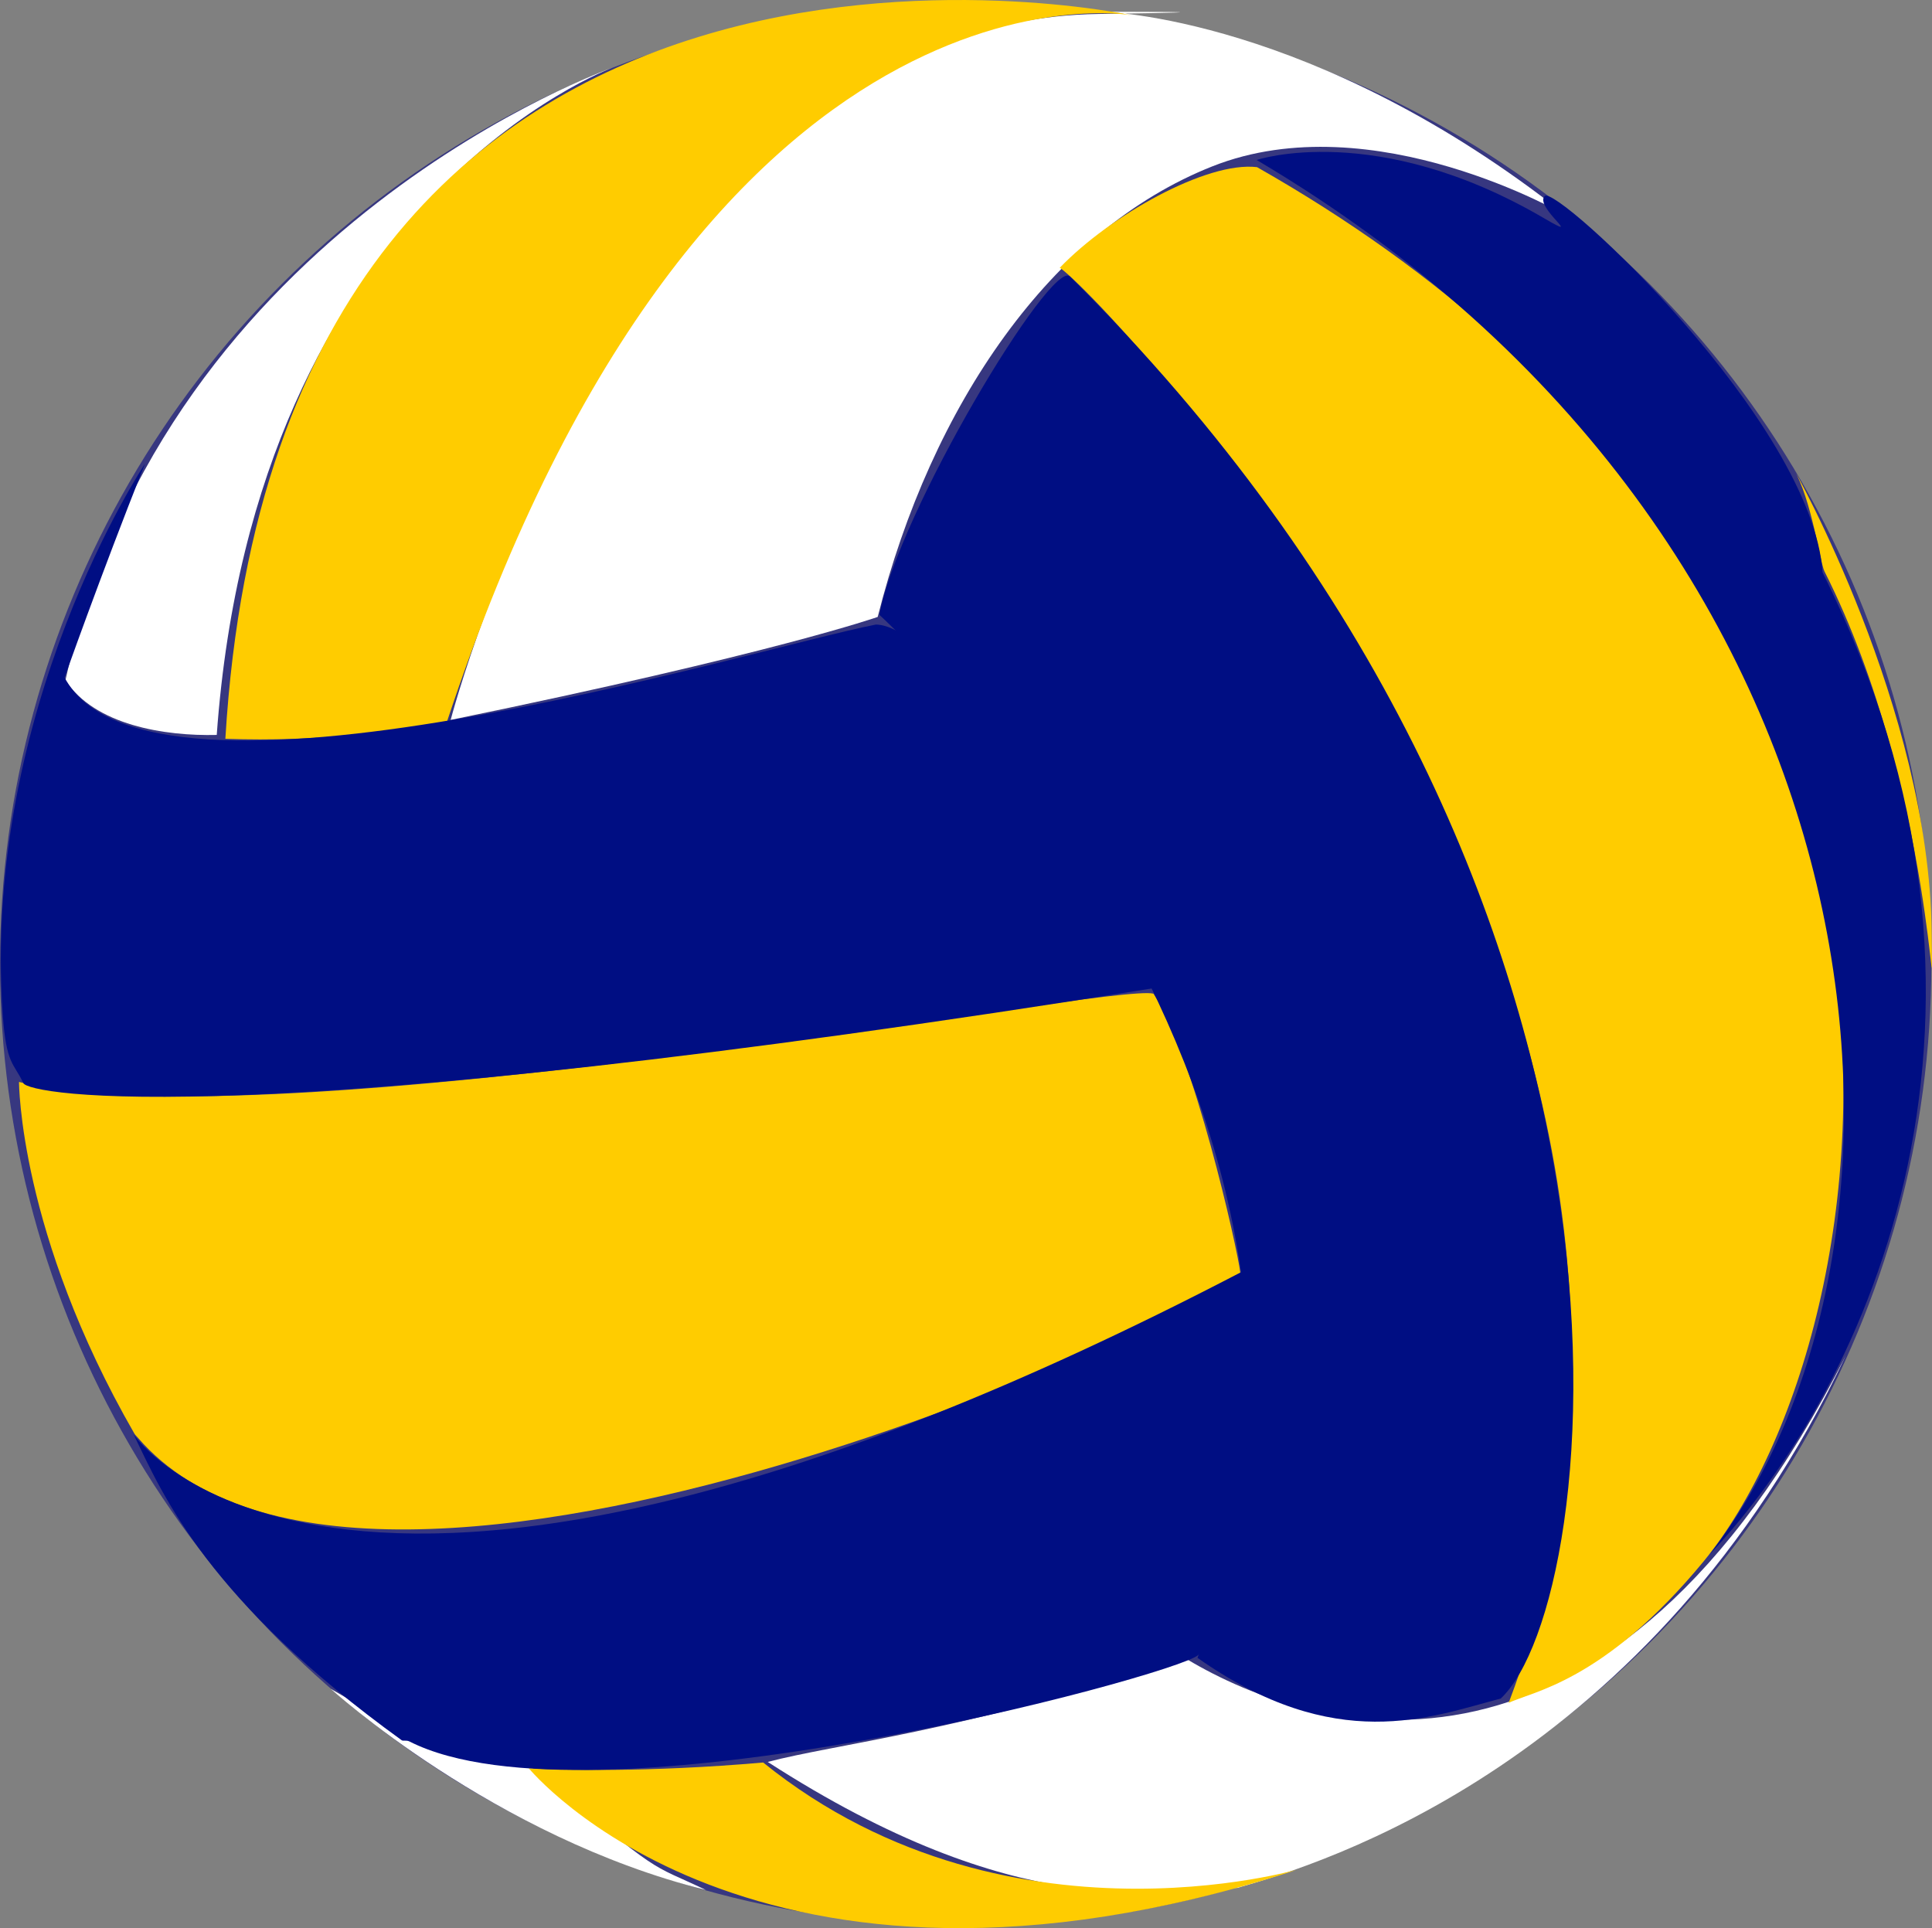 <?xml version="1.0" encoding="UTF-8" standalone="no"?>
<!-- Created with Inkscape (http://www.inkscape.org/) -->

<svg
   xmlns:dc="http://purl.org/dc/elements/1.1/"
   xmlns:cc="http://creativecommons.org/ns#"
   xmlns:rdf="http://www.w3.org/1999/02/22-rdf-syntax-ns#"
   xmlns:svg="http://www.w3.org/2000/svg"
   xmlns="http://www.w3.org/2000/svg"
   xmlns:sodipodi="http://sodipodi.sourceforge.net/DTD/sodipodi-0.dtd"
   xmlns:inkscape="http://www.inkscape.org/namespaces/inkscape"
   width="181.489mm"
   height="181.141mm"
   viewBox="0 0 643.073 641.838"
   id="svg2"
   version="1.1"
   inkscape:version="0.92.5 (2060ec1f9f, 2020-04-08)"
   sodipodi:docname="volley-ball-female.svg"
   inkscape:export-filename="/home/pierre/ball.png"
   inkscape:export-xdpi="7.8427367"
   inkscape:export-ydpi="7.8427367">
  <rect x="0" y="0" width="643.073" height="641.838" fill="#808080" stroke="none"/>
  <defs
     id="defs4" />
  <sodipodi:namedview
     id="base"
     pagecolor="#ffffff"
     bordercolor="#666666"
     borderopacity="1.0"
     inkscape:pageopacity="0.0"
     inkscape:pageshadow="2"
     inkscape:zoom="0.40657101"
     inkscape:cx="-28.605328"
     inkscape:cy="-48.563693"
     inkscape:document-units="px"
     inkscape:current-layer="layer5"
     showgrid="false"
     inkscape:window-width="1920"
     inkscape:window-height="1149"
     inkscape:window-x="0"
     inkscape:window-y="25"
     inkscape:window-maximized="1"
     fit-margin-top="0"
     fit-margin-left="0"
     fit-margin-right="0"
     fit-margin-bottom="0" />
  <g
     inkscape:label="Livello 1"
     inkscape:groupmode="layer"
     id="layer1"
     transform="translate(-60,-170.574)" />
  <g
     inkscape:groupmode="layer"
     id="layer2"
     inkscape:label="Background"
     sodipodi:insensitive="true"
     transform="translate(-60,-170.574)">
    <ellipse
       style="opacity:1;fill:#000080;fill-opacity:0.574;fill-rule:evenodd;stroke:none;stroke-width:0.2;stroke-miterlimit:4;stroke-dasharray:none;stroke-opacity:1"
       id="path4250"
       cx="381.429"
       cy="491.291"
       rx="321.429"
       ry="320.357" />
  </g>
  <g
     inkscape:groupmode="layer"
     id="layer3"
     inkscape:label="White"
     style="display:inline"
     sodipodi:insensitive="true"
     transform="translate(-60,-170.574)">
    <path
       style="fill:#ffffff;fill-rule:evenodd;stroke:none;stroke-width:1px;stroke-linecap:butt;stroke-linejoin:miter;stroke-opacity:1"
       d="m 210,410.219 c 107.857,-22.143 142.143,-34.286 142.143,-34.286 0,0 -22.047,87.305 0,0 17.857,-70.714 57.872,-128.791 111.429,-150 53.556,-21.209 117.857,16.429 117.857,16.429 -83.989,-66.572 -154.286,-67.857 -154.286,-67.857 0,0 58.566,-0.115 -1.429,0.714 -155,2.143 -215.714,235 -215.714,235 z"
       id="path4253"
       inkscape:connector-curvature="0"
       sodipodi:nodetypes="ccszccsc" />
    <path
       style="fill:#ffffff;fill-rule:evenodd;stroke:none;stroke-width:1px;stroke-linecap:butt;stroke-linejoin:miter;stroke-opacity:1"
       d="M 132.143,415.219 C 145,236.291 263.929,193.076 263.929,193.076 c 0,0 -148.433,52.174 -182.143,203.929 9.748,14.963 33.018,18.635 50.357,18.214 z"
       id="path4255"
       inkscape:connector-curvature="0"
       sodipodi:nodetypes="cccc" />
    <path
       style="fill:#ffffff;fill-rule:evenodd;stroke:none;stroke-width:1px;stroke-linecap:butt;stroke-linejoin:miter;stroke-opacity:1"
       d="m 170.104,732.757 c 25.126,14.071 29.9,23.493 66.961,26.131 44.85,37.564 38.289,31.41 57.916,40.83 C 224.312,782.117 170.104,732.757 170.104,732.757 Z"
       id="path4257"
       inkscape:connector-curvature="0"
       sodipodi:nodetypes="cccc" />
    <path
       style="fill:#ffffff;fill-rule:evenodd;stroke:none;stroke-width:1px;stroke-linecap:butt;stroke-linejoin:miter;stroke-opacity:1"
       d="M 674.431,621.693 C 609.76,758.142 499.25,791.189 471.889,799.006 c -27.361,1.066 -73.2,11.726 -156.349,-41.93 23.097,-6.041 61.829,-9.594 139.648,-34.112 42.285,25.229 140.591,54.323 219.243,-101.271 z"
       id="path4259"
       inkscape:connector-curvature="0"
       sodipodi:nodetypes="ccccc" />
  </g>
  <g
     inkscape:groupmode="layer"
     id="layer4"
     inkscape:label="Yellow"
     style="display:inline"
     transform="translate(-60,-170.574)" />
  <g
     inkscape:groupmode="layer"
     id="layer5"
     inkscape:label="Blue"
     transform="translate(-60,-170.574)">
    <g
       id="g857">
      <path
         sodipodi:nodetypes="cccc"
         inkscape:connector-curvature="0"
         id="path4262"
         d="m 135.011,416.502 c 31.908,1.096 54.284,-2.472 73.72,-5.573 86.24,-260.366 227.794,-235.303 227.794,-235.303 0,0 -283.508,-60.991 -301.514,240.876 z"
         style="display:inline;fill:#ffcc00;fill-rule:evenodd;stroke:none;stroke-width:1px;stroke-linecap:butt;stroke-linejoin:miter;stroke-opacity:1" />
      <path
         sodipodi:nodetypes="ccsssc"
         inkscape:connector-curvature="0"
         id="path4264"
         d="m 66.33,530.726 c 83.386,20.846 364.814,-33.165 377.606,-29.375 13.266,19.425 27.953,84.807 28.901,92.862 0.943,8.014 -289.399,145.019 -366.977,54.913 -0.39,-0.453 -0.854,-0.856 -1.153,-1.376 C 66.286,581.024 66.33,530.726 66.33,530.726 Z"
         style="display:inline;fill:#ffcc00;fill-opacity:1;fill-rule:evenodd;stroke:none;stroke-width:1px;stroke-linecap:butt;stroke-linejoin:miter;stroke-opacity:1" />
      <path
         sodipodi:nodetypes="ccccc"
         inkscape:connector-curvature="0"
         id="path4266"
         d="m 412.739,259.715 c 16.751,-17.421 48.912,-35.512 65.663,-33.502 248.81,141.297 211.562,387.278 148.747,463.997 -33.502,40.704 -57.958,43.552 -64.993,47.237 C 651.941,500.926 424.52,266.707 412.739,259.715 Z"
         style="display:inline;fill:#ffcc00;fill-opacity:1;fill-rule:evenodd;stroke:none;stroke-width:1px;stroke-linecap:butt;stroke-linejoin:miter;stroke-opacity:1" />
      <path
         sodipodi:nodetypes="cccc"
         inkscape:connector-curvature="0"
         id="path4268"
         d="m 235.988,759.165 c 9.675,0.631 39.752,1.472 78.032,-1.893 84.131,67.936 188.415,32.036 176.255,36.176 C 311.028,851.013 235.988,759.165 235.988,759.165 Z"
         style="display:inline;fill:#ffcc00;fill-opacity:1;fill-rule:evenodd;stroke:none;stroke-width:1px;stroke-linecap:butt;stroke-linejoin:miter;stroke-opacity:1" />
      <path
         sodipodi:nodetypes="ccsc"
         inkscape:connector-curvature="0"
         id="path4279"
         d="m 656.962,326.519 c 6.094,10.446 8.733,30.896 10.296,34.211 37.272,73.757 36.14,165.015 35.692,120.132 -0.744,-74.501 -45.988,-154.344 -45.988,-154.344 z"
         style="display:inline;fill:#ffcc00;fill-opacity:1;fill-rule:evenodd;stroke:none;stroke-width:1px;stroke-linecap:butt;stroke-linejoin:miter;stroke-opacity:1" />
      <path
         sodipodi:nodetypes="cc"
         inkscape:connector-curvature="0"
         id="path4289"
         d="M 111.912,596.107 C 207.221,626.237 571.856,513.096 571.856,513.096"
         style="display:inline;fill:none;fill-rule:evenodd;stroke:none;stroke-width:1px;stroke-linecap:butt;stroke-linejoin:miter;stroke-opacity:1" />
      <g
         id="g838">
        <path
           style="fill:#000e83;fill-opacity:1;fill-rule:evenodd;stroke:none;stroke-width:1px;stroke-linecap:butt;stroke-linejoin:miter;stroke-opacity:1"
           d="m 108.26,324.953 c -15.205,38.317 -26.761,71.16 -26.761,71.16 27.835,52.645 228.202,-9.489 270.042,-17.638 27.351,0.392 94.262,120.755 94.262,120.755 -306.353,49.131 -376.267,35.685 -378.039,31.889 -3.177,-6.808 -5.692,-5.995 -6.866,-22.984 C 53.867,406.386 108.26,324.953 108.26,324.953 Z"
           id="path4271"
           inkscape:connector-curvature="0"
           sodipodi:nodetypes="cscsssc" />
        <path
           style="fill:#000e83;fill-opacity:1;fill-rule:evenodd;stroke:none;stroke-width:1px;stroke-linecap:butt;stroke-linejoin:miter;stroke-opacity:1"
           d="m 104.463,648.003 c 10.011,20.893 24.81,55.278 89.229,101.851 0.475,0.344 1.56,-0.111 2.613,0.423 60.04,30.472 253.666,-21.595 262.462,-28.715 9.141,-7.399 26.883,-94.662 14.364,-127.532 C 172.364,750.725 104.463,648.003 104.463,648.003 Z"
           id="path4273"
           inkscape:connector-curvature="0"
           sodipodi:nodetypes="cssscc" />
        <path
           style="fill:#000e83;fill-opacity:1;fill-rule:evenodd;stroke:none;stroke-width:1px;stroke-linecap:butt;stroke-linejoin:miter;stroke-opacity:1"
           d="m 352.713,375.252 c 6.156,-33.855 57.281,-118.713 63.402,-112.646 206.826,204.98 177.484,441.461 143.424,473.361 -23.391,6.156 -54.91,18.916 -100.951,-13.542 C 530.608,536.528 352.713,375.252 352.713,375.252 Z"
           id="path4275"
           inkscape:connector-curvature="0"
           sodipodi:nodetypes="csccc" />
        <path
           style="fill:#000e83;fill-opacity:1;fill-rule:evenodd;stroke:none;stroke-width:1px;stroke-linecap:butt;stroke-linejoin:miter;stroke-opacity:1"
           d="m 478.286,223.826 c 215.751,127.705 231.063,360.837 150.811,464.128 52.938,-56.015 110.296,-180.693 37.549,-326.859 -3.322,-49.93 -88.678,-129.24 -92.487,-125.265 -3.539,3.693 13.86,15.622 -0.176,7.409 -56.015,-32.778 -95.697,-19.412 -95.697,-19.412 z"
           id="path4277"
           inkscape:connector-curvature="0"
           sodipodi:nodetypes="ccccsc" />
      </g>
    </g>
  </g>
</svg>
